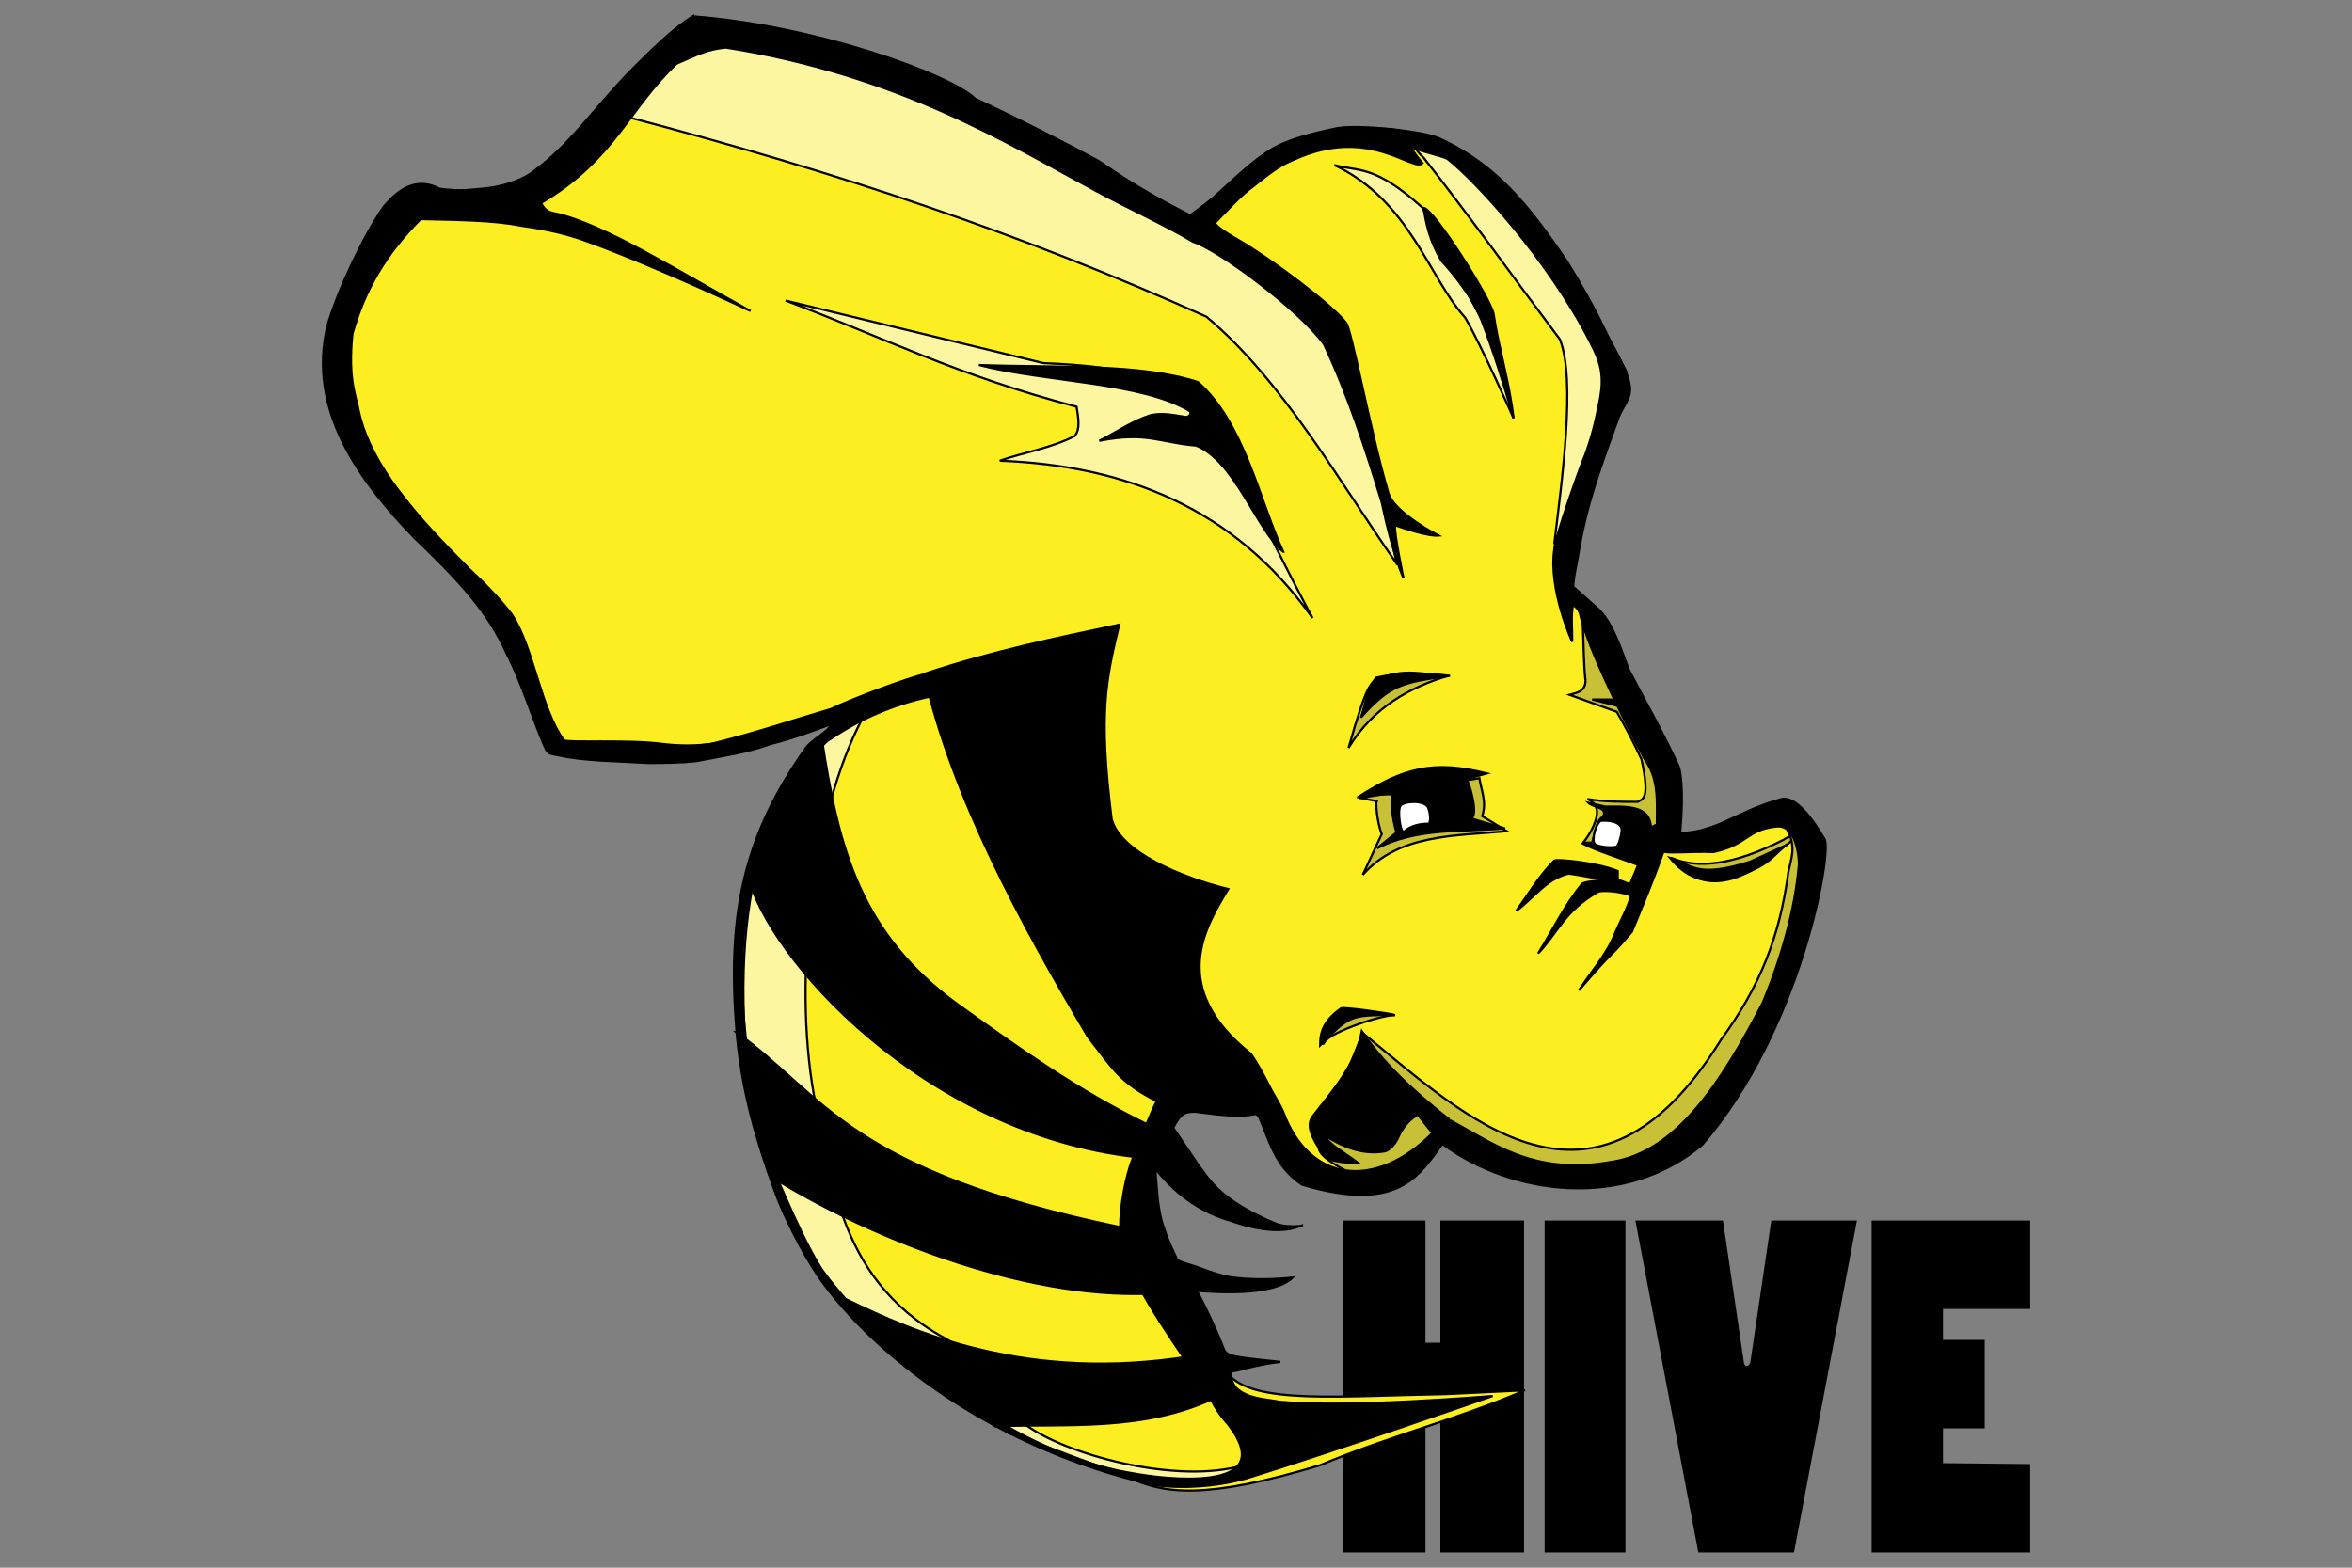 <svg width="1080" height="720" xmlns="http://www.w3.org/2000/svg" t="1643443143042" class="icon" version="1.1" p-id="15924">
 <rect width="100%" height="100%" fill="#808080" stroke="none"/>
 <g id="Layer_1">
  <title>Layer 1</title>
  <g stroke="null">

   <path stroke="null" p-id="19307" d="m617.067,561.064l0,151.451l36.992,0l0,-69.633l7.834,0l0,69.633l37.428,0l0,-151.451l-37.428,0l0,56.141l-7.834,0l0,-56.141l-36.992,0zm128.82,0l-36.122,0l0,151.451l36.122,0l0,-151.451zm5.658,0l28.723,151.451l43.085,0l28.723,-151.451l-38.298,0l-9.574,64.845c-0.87,2.611 -3.482,2.611 -3.917,0l-9.574,-64.845l-39.168,0zm180.174,0l-71.809,0l0,151.451l71.809,0l0,-39.604l-40.039,-0.435l0,-16.973l19.149,0l0,-39.604l-19.149,0l0,-15.232l40.039,0l0,-39.604z"/>
   <path stroke="null" p-id="19308" fill="#FDEE21" d="m543.518,101.489c-6.093,-16.538 -214.556,-97.486 -217.167,-88.782c-38.298,10.01 -53.965,53.965 -80.078,81.818l-58.317,-3.482c-25.677,33.075 -39.168,67.021 -30.029,101.838c33.076,45.261 71.373,83.559 94.874,139.701c1.741,26.547 114.459,2.611 138.83,-2.611c-33.075,23.501 -61.799,60.058 -49.178,165.813c11.315,49.613 19.149,104.884 118.811,160.59c13.056,7.398 40.474,16.103 57.012,22.195c16.103,7.398 34.816,10.445 87.911,-5.658c30.899,-13.056 63.975,-21.325 94.004,-34.381l-36.122,1.741c-49.613,0.87 -88.346,4.787 -100.097,-9.139l-45.696,-79.642l26.547,-51.789c36.992,3.917 49.178,33.946 81.818,45.261l38.298,-28.288c111.412,65.716 155.803,-41.78 168.424,-125.339c-1.306,-33.946 -73.985,10.88 -69.197,-5.222c1.741,-36.557 -28.288,-84.43 -47.437,-121.857l22.195,-86.606c10.01,-9.139 -47.002,-105.319 -93.569,-117.07c-40.474,-10.88 -101.838,40.909 -101.838,40.909z"/>
   <path stroke="null" p-id="19309" fill="#C8C037" d="m726.739,285.145c0.435,9.139 0.435,20.455 1.306,27.418c0,5.222 -4.352,5.658 -7.398,6.528l21.76,7.834c4.352,7.398 7.834,14.362 11.315,21.76c3.917,17.843 0.87,18.279 -1.741,19.584c-7.834,0 -15.667,0 -23.066,-1.306c3.482,1.741 3.917,3.046 4.352,5.222c0.435,3.917 -2.176,9.574 -6.528,15.232c6.528,3.482 18.279,6.963 26.983,10.445l10.01,-22.195c-4.787,-32.205 -18.279,-61.799 -36.992,-90.522zm40.474,108.801c12.186,5.222 28.723,3.482 51.789,-8.269c3.482,-2.611 6.528,-0.87 0.435,3.046c-30.464,26.983 -44.826,13.491 -52.224,5.222z"/>
   <path stroke="null" p-id="19310" fill="#C8C037" d="m821.178,382.195c3.482,6.963 1.306,12.186 0,18.279c-3.917,29.594 -13.056,52.66 -30.899,77.031c-58.317,94.004 -117.505,35.252 -164.507,-3.046l-19.584,48.743c-0.87,4.352 -5.222,7.398 25.242,20.89l30.899,-21.76c118.375,89.652 201.935,-126.209 158.849,-140.136zm-181.045,83.994c-7.834,0.435 -31.77,8.704 -32.64,13.491l10.88,-16.103l21.76,2.611zm-15.667,-99.662c1.306,0 8.269,1.741 7.834,1.306c-0.87,-0.435 0,10.01 2.176,15.232l-8.704,18.714c16.538,-18.714 42.215,-17.843 66.151,-20.019l-11.315,-6.963c2.176,-6.528 -0.435,-11.751 -1.306,-17.408l-54.836,9.139zm40.474,-56.141c-17.408,5.222 -34.381,14.362 -45.696,33.075c8.704,-30.899 10.445,-29.594 13.056,-31.335c12.186,-5.658 22.195,-2.176 32.64,-1.741z"/>
   <path stroke="null" p-id="19311" fill="#FCF6A0" d="m570.936,672.912c-21.325,23.501 -68.762,-1.741 -107.931,-14.797c-100.097,-63.54 -119.681,-123.598 -120.987,-182.35c-5.222,-84.43 20.89,-133.172 53.53,-144.923c-21.76,41.78 -31.77,116.635 -21.76,172.341c8.269,30.899 8.269,83.124 60.058,111.412c25.242,14.362 18.714,25.242 35.687,38.733c18.714,14.797 71.373,28.723 101.403,19.584zm31.77,-389.072c-36.122,-50.919 -86.606,-70.068 -143.617,-72.244c11.315,-3.917 23.066,-5.658 34.381,-11.315c2.611,-3.046 1.741,-8.269 0.87,-13.491c-54.836,-14.362 -89.652,-32.205 -133.608,-48.743l118.375,28.723c80.078,3.046 73.114,23.066 123.598,117.07z"/>
   <path stroke="null" p-id="19312" fill="#FCF6A0" d="m641.439,259.033c-26.547,-37.863 -52.224,-83.994 -87.476,-113.588c-84.43,-37.863 -168.424,-66.151 -266.345,-91.828l31.335,-40.039c104.014,23.936 201.499,63.54 288.975,128.82c15.232,37.428 24.807,74.855 33.511,116.635zm53.53,-67.021s-14.797,-33.511 -22.195,-46.132c-16.973,-18.714 -25.242,-53.53 -60.058,-70.068c10.88,3.046 18.279,-0.435 40.474,19.584l35.252,66.586l6.528,30.029z"/>
   <path stroke="null" p-id="19313" fill="#FCF6A0" d="m713.683,249.893c3.482,-29.159 10.01,-75.29 2.611,-94.004c-20.89,-27.853 -41.78,-57.012 -62.669,-83.559c-3.482,-3.046 -6.093,-7.834 -8.704,-10.88c29.594,7.834 60.493,28.288 101.838,109.236l-33.075,79.207z"/>
   <path stroke="null" p-id="19314" d="m589.214,253.375c-11.751,-9.139 -22.195,-41.78 -40.039,-48.743c-16.538,-1.306 -22.631,-6.528 -44.391,-2.176c7.834,-3.917 15.232,-9.139 23.501,-11.751c5.658,-1.306 10.88,0 16.538,0.87c1.306,-0.435 2.176,-1.306 1.741,-2.611c-21.76,-13.491 -66.586,-13.491 -97.05,-21.325c35.252,1.306 73.985,-0.87 100.532,7.834c21.325,18.714 28.288,54.401 39.168,77.902zm64.41,-157.979c4.787,0.435 30.899,41.78 32.205,48.743c2.176,15.232 7.398,31.77 9.139,47.872c-4.352,-15.232 -9.139,-30.464 -14.797,-45.261c-1.741,-4.352 -6.093,-13.491 -18.279,-26.983c-5.658,-9.574 -6.963,-16.973 -8.269,-24.371zm88.782,225.871l-11.315,0l12.186,3.046l-0.87,-3.046zm-76.596,-10.88c-11.315,-1.306 -22.631,-1.741 -33.946,0.87c-4.787,6.093 -4.787,12.621 -6.963,18.279c13.491,-15.232 19.149,-16.103 40.909,-19.149zm154.062,77.902c-6.093,4.787 -6.963,9.574 -25.677,15.232c-13.491,3.046 -21.325,-2.176 -27.418,-9.574c9.574,2.611 11.315,10.01 36.992,1.741l16.103,-7.398zm-56.141,3.046c-4.352,12.621 -9.574,24.807 -14.362,36.557c-11.751,13.927 -6.528,6.093 -24.371,26.983c5.658,-8.704 13.056,-16.973 16.538,-26.112c2.611,-6.093 6.093,-12.186 7.398,-17.408c-4.787,-2.176 -13.927,-2.611 -15.232,-1.741c-15.667,9.139 -18.279,18.714 -27.418,28.288c6.528,-10.445 12.186,-22.195 20.019,-31.77c0.87,-1.306 6.528,-1.306 10.01,-2.176c-5.658,-0.87 -15.667,-3.046 -16.538,-2.611c-10.01,2.611 -15.667,11.315 -23.501,16.973c5.658,-7.834 10.445,-16.103 17.408,-23.066c0.87,-0.87 19.584,0.87 29.159,4.787l0,3.917l5.658,2.176l4.352,-10.445l10.88,-4.352zm-123.163,74.855c-2.611,-0.87 -24.807,-3.917 -24.807,-3.046c-8.704,6.093 -9.574,11.751 -9.574,16.973c13.927,-13.927 13.491,-13.927 34.381,-13.927zm-16.973,-100.097s16.103,-2.176 15.667,-0.87c-1.306,5.658 2.176,19.149 2.176,16.973l-9.139,7.398c18.714,-9.574 38.733,-7.398 58.753,-9.139c0,0 -16.973,-4.787 -15.667,-4.787c3.917,-0.435 -0.87,-17.408 -2.176,-17.843c3.046,-0.87 6.528,-1.741 9.574,-2.611c-24.371,-6.093 -38.298,-2.611 -59.188,10.88z"/>
   <path stroke="null" p-id="19315" d="m761.555,378.279l-3.482,1.741c-0.435,-10.445 -11.751,-9.574 -20.89,-9.574l-7.834,-1.741c2.176,2.176 9.574,2.176 6.528,6.528c-2.611,1.306 -3.482,6.963 -4.787,11.751l-4.352,0c7.398,3.046 14.362,5.222 22.195,8.704l4.787,0.87l11.315,-6.093l-3.482,-12.186z"/>
   <path stroke="null" p-id="19316" fill="#FFFFFF" d="m655.8,370.88c-1.741,-3.482 -10.88,-3.046 -12.621,-0.87c-1.741,1.741 0,13.927 1.741,11.751c3.046,-2.611 6.963,-3.482 11.315,-3.482c0.87,-2.176 0.435,-4.787 -0.435,-7.398zm86.606,17.843c0.87,-0.435 2.611,-6.528 2.176,-8.269c-1.306,-4.352 -9.574,-3.482 -9.574,-3.482c-2.176,1.306 -3.917,7.834 -3.046,10.01c0.435,2.176 9.139,2.611 10.445,1.741z"/>
   <path stroke="null" p-id="19317" d="m383.363,596.316l5.222,0.435c31.335,15.232 83.124,38.298 158.414,26.112l11.751,18.714c-33.075,16.103 -68.762,12.186 -101.838,13.491l-73.549,-58.753zm-45.261,-122.292l15.667,66.151c42.215,26.547 114.459,56.577 174.517,53.965l-13.491,-30.464c-125.339,-26.112 -135.784,-60.058 -176.693,-89.652zm39.168,-135.348c7.834,51.354 17.843,90.087 62.669,122.728c27.418,19.584 54.401,39.168 87.476,55.271c0,0 -3.046,15.232 -5.222,14.797c-98.356,-10.88 -170.165,-92.263 -178.869,-129.691c8.269,-28.288 20.455,-46.132 33.946,-63.105zm47.002,-29.159c13.056,57.012 44.391,114.459 75.29,166.683c11.315,14.362 14.362,20.89 31.77,29.594c23.501,7.398 40.474,5.658 57.447,4.352c-4.787,-8.704 -8.704,-17.843 -14.362,-26.112c-38.298,-30.464 -20.89,-58.317 -10.445,-75.725c-21.325,-5.222 -49.613,-16.973 -53.53,-32.205c-6.093,-48.743 -2.611,-63.975 3.482,-89.217c-28.723,6.093 -58.317,12.186 -89.652,22.631z"/>
   <path stroke="null" p-id="19318" d="m318.082,7.485c-9.574,6.093 -18.714,15.232 -28.723,25.242c-16.538,16.973 -27.418,33.511 -43.956,45.696c-3.482,3.046 -12.621,7.398 -24.371,8.269c-5.658,0.435 -9.139,1.306 -19.149,0c-9.139,-4.787 -17.408,-1.741 -25.677,8.269c-9.139,13.056 -20.89,37.863 -25.677,53.965c-10.01,39.604 15.232,72.679 39.604,97.921c21.76,20.89 33.946,34.381 42.65,53.53c6.528,12.621 11.751,29.594 16.973,41.78c1.741,3.917 1.741,3.917 6.963,4.787c11.315,2.611 26.983,2.611 40.909,3.482c6.093,0 14.362,0 22.195,-0.87c10.88,-2.176 23.501,-3.917 33.946,-7.834c10.445,-2.611 19.584,-6.093 27.853,-9.139c-0.87,3.482 -9.139,6.963 -12.186,11.751c-28.288,40.474 -36.122,76.596 -30.899,133.172c2.611,25.242 8.704,46.132 17.408,70.068c3.917,10.88 12.621,28.288 20.455,39.604c24.371,34.381 78.337,77.902 153.627,94.874c13.056,1.741 27.853,0.87 42.215,-3.046c36.992,-11.315 113.153,-37.863 113.153,-37.863s-67.457,5.658 -97.921,2.611c-6.963,-1.306 -14.797,-1.306 -20.019,-6.528c-0.87,-0.87 -3.917,-6.963 -1.741,-7.398c2.611,0 10.445,-3.046 22.195,-4.352c-25.242,-2.611 -24.807,-2.611 -26.547,-7.398c-3.482,-8.704 -7.398,-16.973 -11.751,-25.242c10.88,0.87 35.687,2.176 43.956,-6.093c0,0 -14.362,1.741 -27.418,0c-4.352,-0.435 -11.751,-3.046 -13.927,-3.917c-5.658,-2.176 -10.445,-3.046 -11.751,-4.352c-2.176,-5.222 -3.482,-6.963 -5.658,-13.491c-3.482,-9.139 -3.482,-19.149 -4.352,-28.288c8.269,10.445 19.149,19.149 33.075,23.501c0,-0.435 18.279,7.834 31.77,3.482l2.611,-0.87c0,0.435 -8.704,0.87 -12.186,-0.87c-26.983,-11.315 -30.899,-21.325 -35.252,-26.547l-11.751,-17.408c3.482,-6.963 5.658,-7.398 10.01,-7.398c13.927,1.741 20.455,2.611 28.723,0.87c5.658,12.186 7.398,23.936 20.455,32.64c43.956,13.056 53.53,-3.917 64.41,-18.714c31.77,23.501 83.559,30.464 119.246,0.435c45.696,-52.66 60.058,-135.784 56.141,-140.571c-5.658,-9.574 -13.056,-19.584 -19.584,-18.279c-23.066,6.093 -31.335,17.843 -53.965,15.232c2.611,0 7.398,0 7.398,-0.435c1.741,-19.149 0,-28.288 -0.87,-30.029c-6.963,-15.232 -16.103,-31.335 -22.195,-43.085c-1.741,-2.611 -6.528,-21.325 -14.362,-28.723c-3.482,-3.046 -11.751,-10.445 -11.751,-10.445l-0.87,8.269s3.482,0.435 4.352,5.658c4.787,19.149 28.723,64.845 30.464,67.021c8.704,13.927 0.87,30.899 7.398,40.474c0.435,1.306 13.056,0 23.066,0.435c16.103,-3.482 15.232,-10.445 29.159,-11.751c9.574,-0.87 10.445,16.973 10.01,18.279c-1.741,19.584 -7.834,41.78 -16.538,62.669c-18.714,36.122 -39.604,68.762 -69.633,73.114c-36.557,6.528 -55.271,-9.574 -74.855,-19.584l-7.398,6.528c-25.677,25.677 -56.141,23.066 -68.327,-10.01c-6.093,-13.056 -14.362,-20.89 -21.325,-31.77l-36.557,26.547c-3.046,6.093 -6.963,16.103 -11.315,26.983c-3.046,7.834 -5.658,20.89 -5.658,31.77c-4.787,7.834 16.103,40.474 29.594,60.058c3.917,5.658 11.315,16.103 11.315,16.538c2.611,6.963 8.269,13.056 8.704,13.491c24.807,32.205 -30.899,24.807 -42.65,22.631c-22.631,-3.482 -44.826,-13.056 -65.716,-25.677c-1.306,-0.87 -2.611,-1.306 -3.482,-2.176c-24.807,-15.667 -47.437,-35.687 -67.021,-55.271c-11.751,-13.056 -22.631,-40.039 -30.899,-58.753c-12.186,-45.696 -29.594,-124.904 17.843,-184.962c3.046,-3.482 6.093,-9.139 9.139,-10.445c13.927,-9.574 29.594,-16.103 45.696,-19.584l-1.741,-10.445c-8.269,1.741 -35.687,12.186 -43.52,16.103c-17.843,5.222 -32.64,10.445 -55.271,16.103c-7.398,0.87 -14.362,0.87 -21.76,0c-16.103,-2.176 -43.956,-0.435 -45.696,-1.741c-10.88,-15.232 -13.927,-43.085 -23.936,-57.882c-6.093,-7.834 -12.621,-14.362 -19.584,-20.89c-23.936,-23.936 -44.826,-47.002 -50.484,-71.809c-1.306,-7.398 -5.222,-14.797 -3.046,-36.122c5.658,-20.019 15.232,-36.557 31.335,-52.66c16.538,0.435 33.076,0.435 46.132,3.046c6.093,0.87 18.279,2.611 30.899,7.398c32.205,11.751 74.42,31.77 74.42,31.77c-31.77,-17.408 -67.457,-40.039 -89.652,-44.826c-3.482,-0.435 -5.222,-2.176 -6.528,-4.787c33.946,-20.019 40.039,-43.085 62.234,-63.975c10.01,-4.352 13.927,-6.528 22.631,-7.398c79.642,12.621 130.126,44.391 169.73,65.716c16.103,8.704 30.899,15.232 44.826,23.501c12.186,3.917 49.178,31.77 60.058,47.002c10.88,23.066 19.149,48.308 26.547,72.679c5.222,24.807 10.01,34.816 10.01,34.816s-4.352,-20.455 -3.917,-24.371c4.787,1.741 15.667,5.222 20.019,4.787c0,0 -20.455,-10.445 -23.066,-19.584c-8.704,-29.594 -16.973,-76.161 -19.584,-78.337c-6.528,-8.269 -33.511,-28.723 -50.048,-38.298c-6.093,-3.482 -9.574,-6.093 -10.01,-7.398c5.222,-5.222 11.751,-12.621 17.843,-16.973c5.658,-4.352 10.88,-9.139 18.714,-12.186c34.381,-15.667 54.401,6.093 58.753,1.741c0,0 -7.398,-8.704 -3.917,-6.963c3.482,1.741 14.362,3.917 15.667,5.222c12.621,10.01 45.696,45.696 65.281,83.994c4.787,9.139 6.528,15.232 4.352,26.547c-2.176,11.315 -3.917,17.408 -6.528,24.807c-2.176,4.787 -14.362,39.168 -14.362,43.956c-2.611,18.714 8.269,42.215 8.269,42.215c0,-6.528 -0.435,-10.01 0,-14.362l0.87,-8.269s-0.435,-2.176 -0.435,-3.046c0.435,-5.658 1.741,-10.445 2.176,-13.491c3.917,-24.371 10.88,-42.215 18.714,-63.975c2.176,-5.222 5.222,-8.269 5.222,-12.621c0,-7.398 -6.528,-16.973 -11.315,-26.983c-5.222,-10.88 -11.315,-21.76 -17.843,-32.205c-16.973,-24.807 -31.77,-43.956 -58.317,-56.141c-7.398,-3.482 -36.992,-6.528 -47.002,-4.787c-12.186,2.611 -23.066,5.222 -31.335,10.445c-13.491,8.704 -23.936,21.76 -36.122,29.594c-26.983,-13.491 -40.039,-23.936 -42.65,-25.242c-16.103,-8.704 -35.687,-18.714 -56.141,-28.288c-10.88,-10.88 -72.679,-33.511 -129.691,-37.863zm347.293,506.578c-16.538,-13.056 -30.899,-26.547 -40.039,-40.474c-3.046,16.103 -13.927,27.853 -22.631,39.168c-1.741,2.611 -3.046,6.528 5.222,17.843c2.176,3.046 10.445,3.482 15.667,3.482c-5.658,-4.352 -13.927,-8.704 -15.232,-12.621c10.01,6.528 18.714,8.704 26.983,7.398c1.741,0 4.352,-2.176 6.093,-5.222c3.482,-7.834 6.528,-9.574 9.574,-11.751l6.528,8.269l7.834,-6.093z"/>
  </g>
 </g>

</svg>